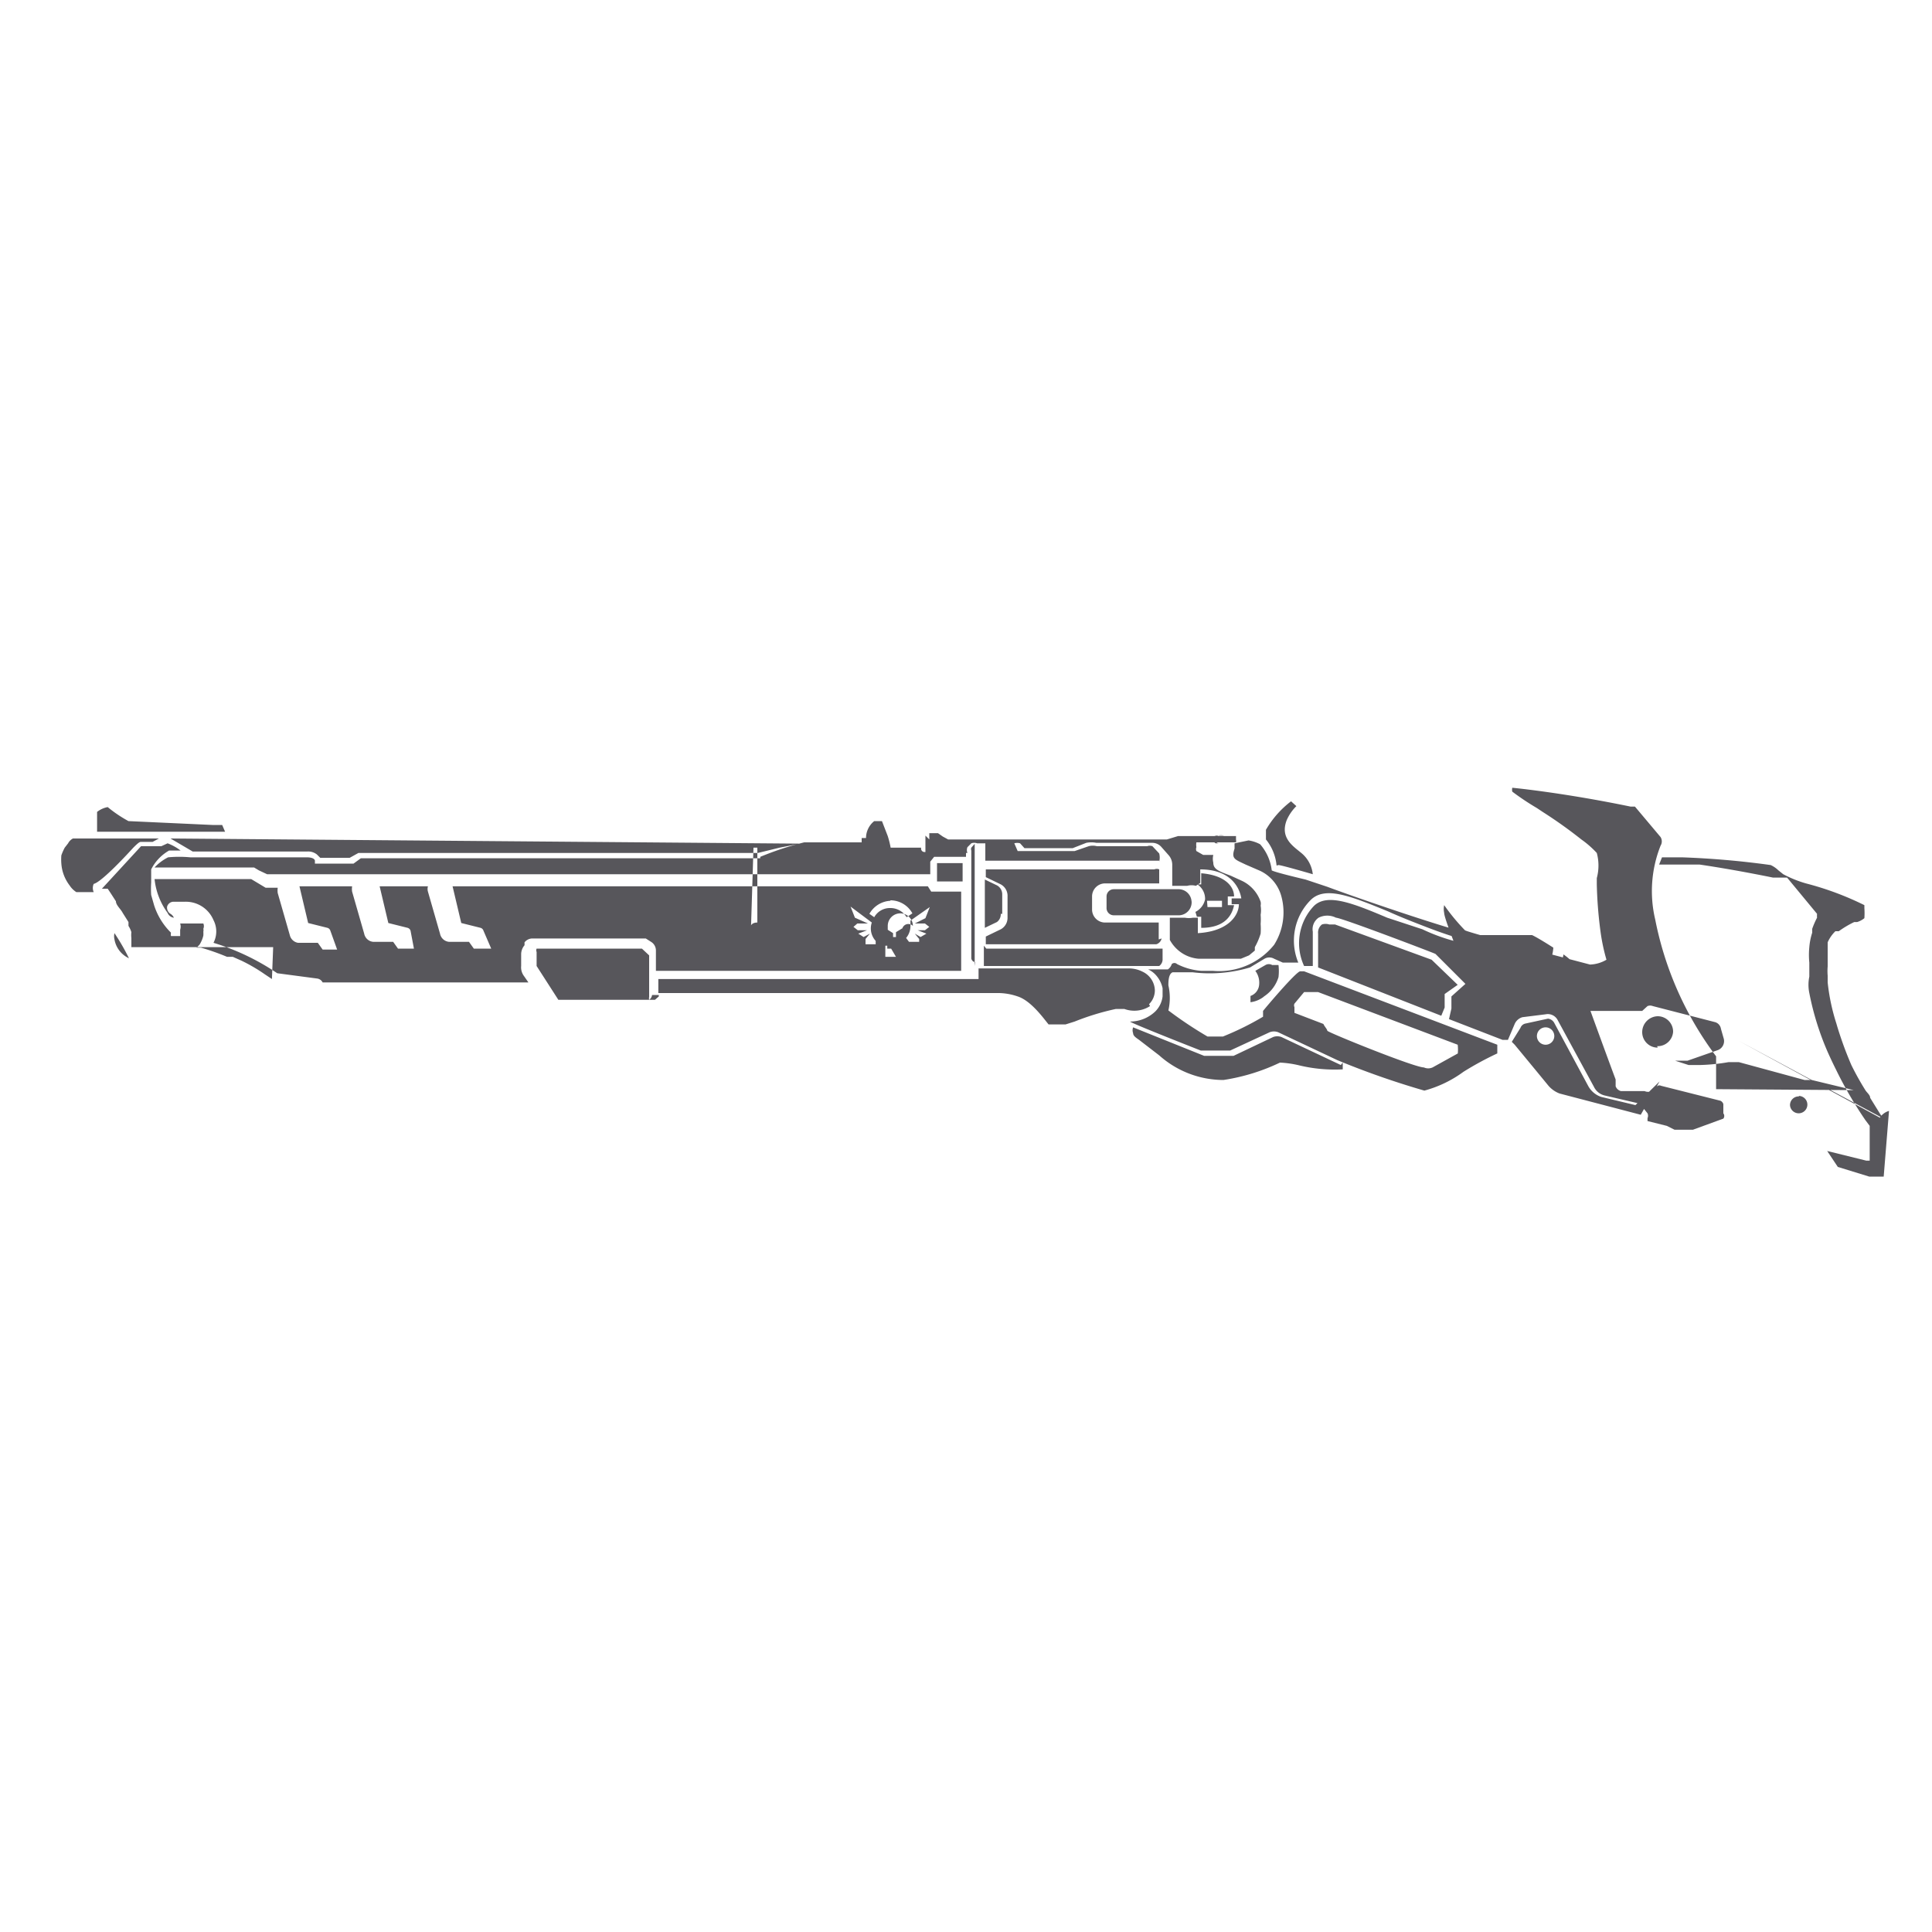 <svg xmlns="http://www.w3.org/2000/svg" class="HeroAbility-icon HeroAbility-icon--hoverState" viewBox="0 0 40 40" preserveAspectRatio="xMidYMid meet"><path fill="#57565B" id="theviper-2" data-name="theviper" d="M18.37,19.64h.1v-.1h-.1ZM4.6,17.08H4.4L2.66,17a2.66,2.66,0,0,1-.43-.29.5.5,0,0,0-.22.1v.41H4.66Zm14.8,1.17h.53v-.38H19.4ZM3.53,17.36l.46.27H6.36a.29.29,0,0,1,.2.06l.07.07h.61l.18-.1h8.27l.45-.11.41-.08h.57l0,0H17ZM2.37,19.45a.53.53,0,0,0,.3.39,4.43,4.43,0,0,0-.3-.52A.28.28,0,0,0,2.37,19.45Zm.39-1.9c.1-.1.13-.12.16-.12h.24l.13-.07H1.51a.24.24,0,0,0-.1.1l-.07.09a1.1,1.1,0,0,0-.07.16,1.1,1.1,0,0,0,0,.17.84.84,0,0,0,.17.45.47.47,0,0,0,.14.14h.36a.21.21,0,0,1,0-.17C2.11,18.26,2.66,17.66,2.76,17.55Zm15.5,1.55h0v.09h.09A.14.14,0,0,0,18.26,19.1ZM5.63,20.27h0l-.15-.1A3.48,3.48,0,0,0,5,19.89l-.18-.08H4.7a4.89,4.89,0,0,0-.54-.19H4.07l.06-.06a.62.62,0,0,0,.08-.19h0a.59.59,0,0,0,0-.08h0a.13.13,0,0,0,0-.06.14.14,0,0,0,0-.11v0h0v0H3.73a.21.21,0,0,1,0,.13v.13H3.54a.18.18,0,0,1,0-.07,1.39,1.39,0,0,1-.35-.57l-.06-.21a2,2,0,0,1,0-.26h0v-.06h0V18h0a.93.93,0,0,1,.37-.39h.24a1.07,1.07,0,0,0-.27-.15l-.13.06H2.92l-.81.88h.12l.06.09h0l.11.17c0,.08.1.16.14.24l.12.19v.08a.49.49,0,0,1,.06.13h0a.49.49,0,0,0,0,.12h0v.19h0v0H4.38l.58,0h1.5l-.8-.11ZM24,17.84a.34.34,0,0,0,0-.17l-.14-.15a.16.16,0,0,0-.11,0H22.71a.33.33,0,0,0-.17,0l-.29.1H21.07L21,17.46h-.6v.36H24Zm1.28-.54h.06a.24.24,0,0,0-.12,0,.19.19,0,0,0-.16.07v0a.64.64,0,0,0,.11.09l.07,0h0a.08.08,0,0,1,0-.16Zm1.19.61c.06,0,.71.19.71.19a.66.66,0,0,0-.25-.45c-.17-.14-.43-.31-.29-.67a.93.93,0,0,1,.2-.29l-.11-.1a2,2,0,0,0-.52.59v.2a1,1,0,0,1,.22.54Zm-7.31-.61h0v.08h0v.28h.87a.16.16,0,0,1,0-.12l.08-.08a.17.17,0,0,1,.12,0H21a.21.21,0,0,1,.12,0l.09.1h1l.28-.11a.54.54,0,0,1,.21,0h1.16a.25.25,0,0,1,.18.08l.15.17a.3.3,0,0,1,.08.21v.43h.31a.35.35,0,0,1,.18,0l.09-.06V18h0c.66,0,.82.41.85.6H25.5v.12h.15c0,.21-.19.56-.85.6h0V19L24.7,19a.47.47,0,0,1-.17,0h-.31v.46a.76.76,0,0,0,.28.29.74.74,0,0,0,.32.1h.87l.17-.07h0l.12-.1h0v-.07h0a1.38,1.38,0,0,0,.12-.28,1.41,1.41,0,0,0,0-.2,1.2,1.2,0,0,0,0-.19.58.58,0,0,0,0-.19.19.19,0,0,0,0-.08.75.75,0,0,0-.38-.43l-.24-.11c-.24-.09-.36-.13-.36-.27a.34.34,0,0,1,0-.16h-.15l-.06,0h0l-.14-.08h0a.11.11,0,0,1,0-.08.31.31,0,0,1,0-.1h.82a.14.14,0,0,0,0-.06h0v-.07l0,0,0,0H24.39l-.23.07H19.63l-.11-.06h0l-.1-.07h-.11s-.06,0-.07,0h0v.13Zm1.59,1.62v-.41a.21.21,0,0,0-.11-.18l-.25-.12v1l.25-.12a.2.2,0,0,0,.08-.17Zm-.38.66V20H24a.17.17,0,0,0,.07-.15v-.21H20.42Zm4.41-.6.09,0v.23c.5,0,.64-.27.68-.47h-.13v-.18h.13c0-.21-.19-.44-.68-.48v.23l-.08,0a.36.36,0,0,1,.16.31.38.38,0,0,1-.2.26Zm.21-.33h.31v.13H25Zm-1,.8v-.35H22.87a.27.27,0,0,1-.26-.27v-.27a.27.27,0,0,1,.26-.27H24V18h0a.12.12,0,0,0-.1,0H20.41v.16l.31.15a.27.27,0,0,1,.14.25V19a.27.27,0,0,1-.14.24l-.31.15v.16h3.53a.16.16,0,0,0,.11-.12ZM20.18,20h0V17.47h0l-.07.08a.09.09,0,0,0,0,.06v.81h0v1.4a.09.09,0,0,0,.08.1h0Zm4.49-1.31a.27.27,0,0,0-.26-.28H23.06a.15.15,0,0,0-.15.15h0v.23a.15.15,0,0,0,.14.16h1.37A.27.27,0,0,0,24.67,18.65Zm-8.93-.92H7.47l-.15.11H6.52v-.06s0-.07-.17-.07H3.94a2.46,2.46,0,0,0-.46,0,1,1,0,0,0-.28.21H5.26l.1.06.17.08h.26v0H7.36v0H8.92v0H19.26v-.26l.08-.1H20v-.1h-.86a.07.07,0,0,1-.07-.07v-.21h0v.19h-.63a2,2,0,0,0-.06-.24L18.26,17H18.1a.45.45,0,0,0-.17.35h-.09s0,0,0,.09H16.65a6.43,6.43,0,0,0-.91.3ZM31,21.63l-4-1.52h-.08c-.08,0-.69.72-.77.82v.12a6,6,0,0,1-.83.41H25a8.29,8.29,0,0,1-.81-.54,1.16,1.16,0,0,0,0-.52c0-.07,0-.24.09-.27h.41a2.9,2.9,0,0,0,1.19-.1l.3-.18a.2.2,0,0,1,.2,0l.18.08.32,0a1.19,1.19,0,0,1,.25-1.29c.3-.31.85-.08,1.61.23.22.1.47.2.73.3,1,.39,1.2.34,1.2.34h0a1.23,1.23,0,0,1,.42.9.91.91,0,0,0,.78-.21.83.83,0,0,0,.29-.58s-.31-.2-.44-.26h-.13l-.87,0h-.16c-.58-.12-2.52-.79-3.08-1l-.45-.15s-.64-.15-.7-.19a1,1,0,0,0-.24-.54.73.73,0,0,0-.24-.08h0l-.29.06v.11c-.07.21,0,.22.23.33l.3.13a.82.82,0,0,1,.44.53,1.26,1.26,0,0,1-.15,1,1.46,1.46,0,0,1-1.27.54h-.24a1.31,1.31,0,0,1-.5-.14.08.08,0,0,0-.11,0h0a.21.21,0,0,1-.08.11h-.41a.49.49,0,0,1,.18.14.58.58,0,0,1,.12.25v.17a.53.53,0,0,1-.15.31.76.76,0,0,1-.52.21c-.07,0,1.46.6,1.46.6h.61l.82-.38a.25.25,0,0,1,.17,0l1.23.58a17.18,17.18,0,0,0,1.8.63,2.44,2.44,0,0,0,.81-.39,6.57,6.57,0,0,1,.7-.38v-.19Zm-.78.16-.56.31a.22.22,0,0,1-.18,0c-.2,0-2-.73-2-.76s-.06-.09-.08-.14h0l-.6-.23h0v-.12a.08.08,0,0,1,0-.07l.2-.24h.29l2.89,1.09h0a.83.83,0,0,1,0,.2Zm-6.43-1a.4.4,0,0,0,.12-.29.44.44,0,0,0-.25-.38.63.63,0,0,0-.28-.07H20.26v.22H13.63v.23a0,0,0,0,0,0,.06h7a1.26,1.26,0,0,1,.44.07c.28.09.54.46.64.58h.35l.19-.06a5.25,5.25,0,0,1,.85-.26h.18a.6.6,0,0,0,.53-.06Zm2.38-.16a.73.73,0,0,0,.3-.4,1.08,1.08,0,0,0,0-.25l-.13,0a.14.14,0,0,0-.14,0l-.21.12a.41.41,0,0,1,.08.28.27.27,0,0,1-.18.24v.13A.57.57,0,0,0,26.16,20.64Zm1.59,1.42-1.23-.58a.25.25,0,0,0-.17,0l-.82.39h-.61l-1.47-.59a.17.17,0,0,0,0,.12c0,.07.09.11.15.16l.39.3a2,2,0,0,0,1.33.51A4.14,4.14,0,0,0,26.5,22a2.12,2.12,0,0,1,.41.06,3.14,3.14,0,0,0,.89.08V22Zm2.42-1.66-.54-.52-2-.73h-.12a.24.24,0,0,0-.15,0,.21.21,0,0,0-.08.19v.7l2.55,1,.07-.17v-.28h0Zm4.87,3,.63-.23a.09.09,0,0,0,0-.11v-.19a.11.11,0,0,0-.06-.07l-1.23-.31a.08.08,0,0,0-.07,0l-.13.11a.17.17,0,0,1-.14,0l-.49,0a.16.16,0,0,1-.11-.1l0-.14c-.18-.48-.62-1.69-.67-1.83a.84.84,0,0,1,0-.31,1.37,1.37,0,0,0-.41-.45,1.09,1.09,0,0,1-.36.65,1.05,1.05,0,0,1-.87.18h0a1.21,1.21,0,0,0-.45-1,3.79,3.79,0,0,1-1.24-.35L28.72,19c-.73-.31-1.25-.51-1.52-.24A1.12,1.12,0,0,0,27,20h.18v-.71A.29.29,0,0,1,27.3,19a.4.4,0,0,1,.36,0c.11,0,2,.72,2.06.75h0l.62.62-.29.26v.25L30,21.1l1.11.43h.11l.14-.33a.25.25,0,0,1,.16-.14L32,21a.23.23,0,0,1,.25.12L33,22.5a.33.33,0,0,0,.22.18l.73.17h0l.16.2a.12.12,0,0,1,0,.1v.06l.4.1.16.08H35Zm-.69-1-.5.49h0l-.71-.17a.48.48,0,0,1-.27-.23l-.7-1.3a.17.17,0,0,0-.13-.09h0l-.46.1a.14.14,0,0,0-.11.09l-.18.29.06.06.47.57h0l.23.28a.57.57,0,0,0,.23.16l1.68.44h0ZM32,21.63a.18.18,0,1,1,.18-.18A.18.18,0,0,1,32,21.63Zm4-.08,3,1.61-.07-.09-.21-.34c0-.06-.07-.11-.1-.16a5.84,5.84,0,0,1-.29-.52c-.06-.14-.12-.29-.17-.43s-.1-.29-.14-.43a4.21,4.21,0,0,1-.18-.85V20.2a1.14,1.14,0,0,1,0-.19v-.5a.72.72,0,0,1,.16-.23l.07,0a2.05,2.05,0,0,1,.32-.19h.06a.44.44,0,0,0,.15-.08v0a1.54,1.54,0,0,0,0-.21h0v-.06h0a6.23,6.23,0,0,0-1.21-.45,2.41,2.41,0,0,1-.47-.19l-.1-.08a.57.57,0,0,0-.16-.11,17.85,17.85,0,0,0-1.84-.16h-.41l-.06.15h.84c.41.06.93.15,1.52.27h.29l.62.75h0a.56.56,0,0,0,0,.08,1.73,1.73,0,0,0-.1.23v.08a1.32,1.32,0,0,0-.06.3,1.61,1.61,0,0,0,0,.32v.29a.84.84,0,0,0,0,.34,5.83,5.83,0,0,0,.38,1.22q.08.18.17.36a8.2,8.2,0,0,0,.61,1.05l.09.12h0v.72a.07.07,0,0,1,0,0h-.07l-.81-.2h0l.22.33.65.2H39L39.11,23a.34.34,0,0,0-.19.14Zm-20.4-4h.08V19.1h0c-.11,0-.13.06-.13.06Zm-.07,0v.11h0Zm20,5h0v-.68a6.94,6.94,0,0,1-1.26-2.83,2.55,2.55,0,0,1,.11-1.53.17.17,0,0,0,0-.18l-.53-.63-.09,0c-1.4-.29-2.44-.39-2.45-.39h0a.19.19,0,0,0,0,.08h0a5.5,5.5,0,0,0,.51.34l.12.08a9.45,9.45,0,0,1,.8.57h0a2,2,0,0,1,.32.28,1,1,0,0,1,0,.52v.13a8.75,8.75,0,0,0,.08,1,4,4,0,0,0,.12.56h0a.71.71,0,0,1-.34.1h0s-2.53-.66-2.59-.71a4.2,4.2,0,0,1-.43-.52.38.38,0,0,0,0,.16c0,.15.51,1.36.68,1.84v.1a.07.07,0,0,0,0,0l.37.09H34l.11-.1a.15.15,0,0,1,.11,0h0l1.28.33a.17.17,0,0,1,.13.14l.06.21a.2.2,0,0,1-.12.23l-.63.22h-.26l.28.09h.24a4,4,0,0,0,.59-.06H36l.92.25.44.12.15,0h0l.87.21Zm-1.21-.86a.32.32,0,0,1-.32-.32h0a.33.33,0,0,1,.32-.33.32.32,0,0,1,.32.32h0a.32.32,0,0,1-.33.3h0ZM10.79,20v-.25a.29.29,0,0,1,.07-.18l0-.06a.21.21,0,0,1,.16-.08h2.35l.11.07a.21.21,0,0,1,.1.18v.42h6.32V18.46h-.62l-.07-.11H9.37l.18.76h0l.4.1a.09.09,0,0,1,.06.06l.16.37H9.81l-.1-.14H9.3a.21.21,0,0,1-.19-.17l-.25-.87a.2.2,0,0,1,0-.11h-1l.18.76h0l.4.1a.09.09,0,0,1,.06.06l.07.37H8.24l-.1-.14H7.73a.21.21,0,0,1-.19-.17l-.25-.87a.4.4,0,0,1,0-.11H6.2l.18.76h0l.4.1a.09.09,0,0,1,.06.06l.14.39h-.3l-.1-.14H6.17A.21.21,0,0,1,6,19.36l-.25-.87a.4.4,0,0,1,0-.11H5.5l-.3-.18h-2a1.43,1.43,0,0,0,.27.7A.16.16,0,0,0,3.6,19a.18.18,0,0,0-.07-.08.15.15,0,0,1-.07-.15.14.14,0,0,1,.12-.1h.24a.62.62,0,0,1,.6.38.51.51,0,0,1,0,.47,4.88,4.88,0,0,1,1.32.63l.83.11a.15.15,0,0,1,.11.08h4.26l-.09-.13A.3.3,0,0,1,10.79,20Zm7.76-.19h-.22v-.17h0v-.06h.12v.06h0Zm.13-.59-.13.08v.08h0V19.3h0v.1h-.06v-.09h0v.08h0v-.07l-.11-.07v-.08a.26.26,0,0,1,.52,0A.13.13,0,0,0,18.68,19.23Zm.57-.44-.09.23-.22.11h.21l.09.07-.09.07H19l.18.07h0l-.12.07-.12-.07.09.11v.06l-.21,0v0l-.06-.08a.39.39,0,0,0,.09-.26v-.1Zm-.81-.14a.52.52,0,0,1,.45.27l-.12.08a.39.39,0,0,0-.34-.19.37.37,0,0,0-.33.19L18,18.92A.53.53,0,0,1,18.43,18.65Zm-.39.46a.38.38,0,0,0,.08.38l0,.07v0l-.21,0v-.11l.09-.11-.13.07-.11-.07h0l.18-.07h-.19l-.09-.07.08-.07h.22L17.7,19l-.09-.23Zm-4.61,1.6a.14.14,0,0,1,0-.06v-.86h0l-.15-.14H11.11v0h0a.09.09,0,0,0,0,.07V20h0l.45.7h2l.08-.07V20.6H13.5A.14.14,0,0,1,13.44,20.7Zm23.8,2a.18.18,0,0,0-.18.18h0a.18.18,0,1,0,.19-.19h0Z"></path></svg>